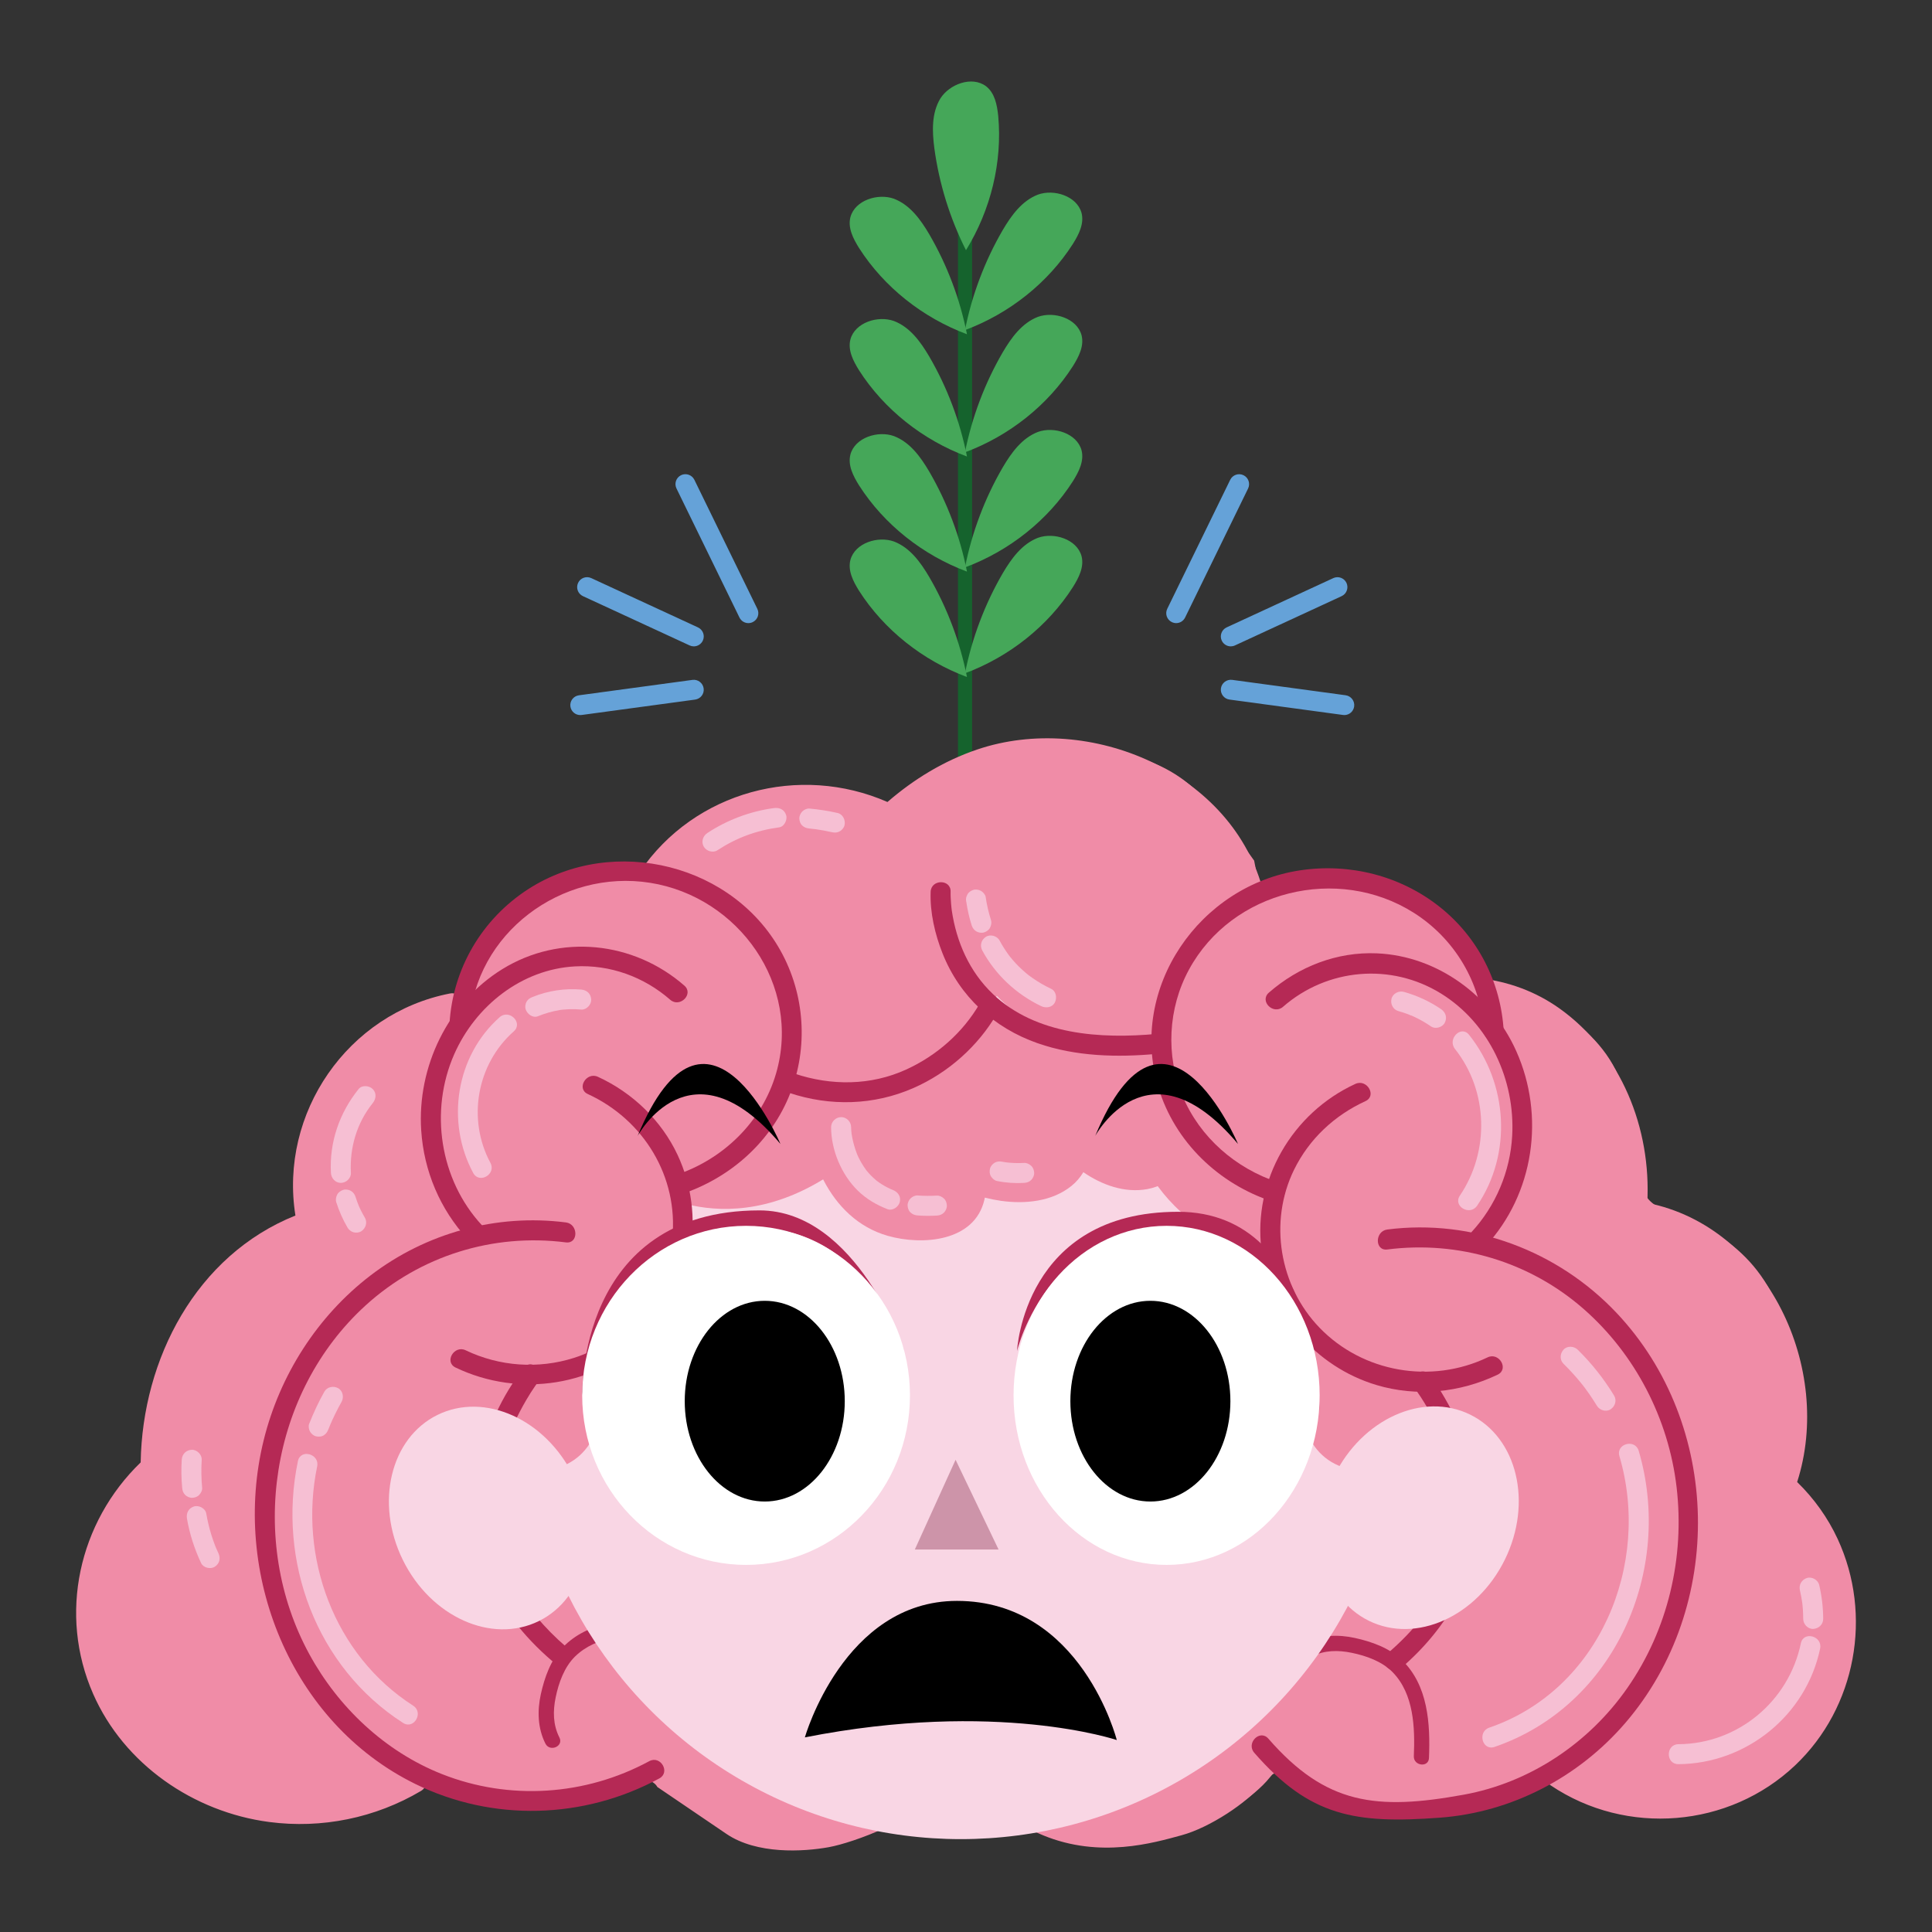 <?xml version="1.0" encoding="utf-8"?>
<!-- Generator: Adobe Illustrator 24.0.1, SVG Export Plug-In . SVG Version: 6.00 Build 0)  -->
<svg version="1.1" id="Capa_1" xmlns="http://www.w3.org/2000/svg" xmlns:xlink="http://www.w3.org/1999/xlink" x="0px" y="0px"
	 viewBox="0 0 566.93 566.93" style="enable-background:new 0 0 566.93 566.93;" xml:space="preserve">
<rect x="0" y="0" width="566.93" height="566.93" fill="#333333" stroke="none"/>
<style type="text/css">
	.st0{fill:#F9D6E4;}
	.st1{fill:#45A759;}
	.st2{fill:#15632D;}
	.st3{fill:#F08CA7;}
	.st4{fill:#B52955;}
	.st5{fill:#F6BFD3;}
	.st6{fill:#FFFFFF;}
	.st7{fill:#CD94A9;}
	.st8{fill:#E16874;}
	.st9{fill:#EEEEEE;}
	.st10{fill:#C9C7C7;}
	.st11{clip-path:url(#SVGID_2_);}
	.st12{clip-path:url(#SVGID_2_);fill:#F08CA7;}
	.st13{fill:#CBC9CA;}
	.st14{fill:#E1E0E0;}
	.st15{fill:#B693C3;}
	.st16{fill:#F8DF28;}
	.st17{fill:#65A2D8;}
	.st18{fill:#DEE275;}
	.st19{fill:#FFDB43;}
	.st20{fill:#E75C2A;}
	.st21{fill:#F49D4E;}
	.st22{opacity:0.5;}
	.st23{fill:#F3B0CF;}
	.st24{fill:#704F9A;}
	.st25{fill:#616160;}
	.st26{fill:#5AE4A7;}
	.st27{fill:#FF0000;}
	.st28{fill:#82CEE0;}
	.st29{fill:#9E6D0B;}
	.st30{fill:#828E0C;}
	.st31{fill:#FFFF00;}
	.st32{clip-path:url(#SVGID_4_);}
	.st33{clip-path:url(#SVGID_4_);fill:#F08CA7;}
	.st34{clip-path:url(#SVGID_6_);}
	.st35{clip-path:url(#SVGID_6_);fill:#F08CA7;}
	.st36{fill:none;stroke:#B52955;stroke-width:3;stroke-linecap:round;stroke-linejoin:round;stroke-miterlimit:10;}
</style>
<g>
	<g>
		<g>
			<path class="st2" d="M283.18,263.86c-1.14,0-2.07-0.93-2.07-2.07V67.6c0-1.14,0.93-2.07,2.07-2.07s2.07,0.93,2.07,2.07v194.18
				C285.25,262.93,284.32,263.86,283.18,263.86z"/>
		</g>
		<path class="st1" d="M294.25,137.14c2.52-4.27,5.61-8.58,10.34-10.4c4.71-1.69,11.4,0.42,12.77,5.35c0.84,3.18-0.8,6.36-2.52,9.11
			c-7.34,11.47-18.68,20.46-31.67,25.3C285.21,156.19,288.98,146.19,294.25,137.14z"/>
		<path class="st1" d="M294.25,168.21c2.52-4.27,5.61-8.58,10.34-10.4c4.71-1.69,11.4,0.42,12.77,5.35c0.84,3.18-0.8,6.36-2.52,9.11
			c-7.34,11.47-18.68,20.46-31.67,25.3C285.21,187.27,288.98,177.27,294.25,168.21z"/>
		<path class="st1" d="M283.75,167.73c-12.98-4.84-24.33-13.83-31.67-25.3c-1.71-2.75-3.36-5.92-2.52-9.11
			c1.37-4.93,8.06-7.04,12.77-5.35c4.73,1.82,7.82,6.13,10.34,10.4C277.95,147.43,281.72,157.43,283.75,167.73z"/>
		<path class="st1" d="M294.25,103.37c2.52-4.27,5.61-8.58,10.34-10.4c4.71-1.69,11.4,0.42,12.77,5.35c0.84,3.18-0.8,6.36-2.52,9.11
			c-7.34,11.47-18.68,20.46-31.67,25.3C285.21,122.43,288.98,112.43,294.25,103.37z"/>
		<path class="st1" d="M283.75,133.96c-12.98-4.84-24.33-13.83-31.67-25.3c-1.71-2.75-3.36-5.92-2.52-9.11
			c1.37-4.93,8.06-7.04,12.77-5.35c4.73,1.82,7.82,6.13,10.34,10.4C277.95,113.66,281.72,123.66,283.75,133.96z"/>
		<path class="st1" d="M294.25,67.5c2.52-4.27,5.61-8.58,10.34-10.4c4.71-1.69,11.4,0.42,12.77,5.35c0.84,3.18-0.8,6.36-2.52,9.11
			c-7.34,11.47-18.68,20.46-31.67,25.3C285.21,86.55,288.98,76.55,294.25,67.5z"/>
		<path class="st1" d="M274.17,43.46c-0.63-4.92-0.85-10.22,1.77-14.56c2.68-4.22,9.25-6.67,13.37-3.62c2.62,2,3.27,5.51,3.61,8.73
			c1.25,13.56-2.18,27.62-9.46,39.41C278.73,64.05,275.57,53.84,274.17,43.46z"/>
		<path class="st1" d="M283.75,98.08c-12.98-4.84-24.33-13.83-31.67-25.3c-1.71-2.75-3.36-5.92-2.52-9.11
			c1.37-4.93,8.06-7.04,12.77-5.35c4.73,1.82,7.82,6.13,10.34,10.4C277.95,77.79,281.72,87.79,283.75,98.08z"/>
		<path class="st1" d="M283.75,198.66c-12.98-4.84-24.33-13.83-31.67-25.3c-1.71-2.75-3.36-5.92-2.52-9.11
			c1.37-4.93,8.06-7.04,12.77-5.35c4.73,1.82,7.82,6.13,10.34,10.4C277.95,178.36,281.72,188.36,283.75,198.66z"/>
	</g>
	<g>
		<path class="st3" d="M376.74,521.7c0,0-0.02-0.05-0.05-0.12C375.87,521.19,376.74,521.7,376.74,521.7z"/>
		<path class="st3" d="M539.25,451.6c-2.9-6.26-6.97-11.92-11.89-16.71c10.64-33.05-8.46-74.85-43.98-81.91
			c1.19-21.78-7.59-44.14-25.81-57.09c-6.93-4.93-14.95-7.88-23.39-8.82c-0.65-0.07-1.18,0.05-1.6,0.29
			c-1.43-1.57-1.86-3.03-1.86-3.03s-5-10.23-20.3-19.58c-15.3-9.35-32.56-4.45-38.01-3.04c-0.6,0.16-1.14,0.24-1.61,0.28
			c-8.69-35.24-51.15-53.23-84.11-42.03c-9.71,3.3-18.54,8.68-26.27,15.38c-25.81-11.31-56.6-3.13-72.61,20.43
			c-0.29,0.43-0.44,0.85-0.49,1.26c-1.59,0.38-2.75,0.33-2.75,0.33s0.81-2.33-20.83,3.1c-21.64,5.44-26.85,24.89-28.9,30.3
			c-0.17,0.44-0.35,0.83-0.56,1.19c-0.6-0.4-1.36-0.6-2.24-0.42c-30.05,5.85-50.15,35.13-45.35,65.16
			c-29.14,11.68-44.9,42.07-45.41,72.44c0,0-0.01,0.01-0.01,0.01c-18.2,17.59-24.19,44.58-13.95,67.9
			c9.08,20.69,29.5,34.69,51.65,37.61c15.44,2.04,31.21-1.18,44.6-9.13c0.55-0.33,0.92-0.75,1.15-1.21
			c0.83,0.21,1.34,0.44,1.34,0.44s12.09,3.78,21.99,5.27c9.91,1.49,23.19,1.32,32.84-4.76c9.65-6.08,11.99-0.89,11.99-0.89
			s11.44,7.79,20.32,13.8c8.88,6.01,22.42,5.24,29.97,3.88c7.55-1.37,26.08-8.38,31.43-16.02c5.35-7.64,7.56-1.82,7.56-1.82
			s7.13,7.4,23.88,14.33c16.75,6.92,32.49,2.23,40.7,0c8.2-2.23,19.29-9.53,23.85-15.26c4.1-5.14,5.8-2.32,6.11-1.69
			c0.74,0.36,2.89,1.48,8.41,4.45c11.55,6.21,26.35,7.09,38.83,5.78c12.48-1.31,23.48-5.42,27.02-8.74c0.96-0.9,1.87-1.47,2.78-1.76
			c-0.05,0.95,0.32,1.93,1.32,2.6c22.18,14.93,52.35,12.49,71.74-5.92C544.67,501.03,549.59,473.9,539.25,451.6z"/>
	</g>
	<path class="st3" d="M529.72,408.43c0.48,4.08,0.3,7.43-0.2,10.31c-1.34,7.68-4.73,14.94-1.72,17.01
		c3.01,2.07,16.6,19.23,15.98,36.66c-0.62,17.43-6.82,29.83-12.91,37.43c-6.1,7.59-14.19,15.16-29.02,17.9
		c-14.83,2.74-32.83-0.67-37.69-4.66c-4.86-3.99-7.66-5-11.2-1.68c-3.54,3.32-14.54,7.43-27.02,8.74
		c-12.48,1.31-27.28,0.43-38.83-5.78c-11.55-6.21-8.36-4.33-8.36-4.33s-1.6-4.15-6.16,1.58c-4.56,5.73-15.65,13.03-23.85,15.26
		c-8.2,2.23-23.95,6.92-40.7,0c-16.75-6.92-23.88-14.33-23.88-14.33s-2.2-5.82-7.56,1.82c-5.35,7.64-23.88,14.65-31.43,16.02
		c-7.55,1.37-21.09,2.13-29.97-3.88c-8.88-6.01-22.66-18.98-32.31-12.91c-9.65,6.07-22.93,6.25-32.84,4.76
		c-9.91-1.49-21.99-5.27-21.99-5.27s-5.25-2.38-9.61,1.28c-4.36,3.66-37.22,12.4-56.62,0c-19.4-12.4-31.09-24.98-33.82-43.12
		c-2.73-18.15,0.77-28.65,5.74-36.45c4.96-7.79,7.99-11.5,7.99-11.5s3.89-2.93,4.51-9.61c0.62-6.68,3.58-32.55,16.41-45.25
		c12.83-12.7,21.4-18.11,21.4-18.11s7.84-0.74,7.32-7.05c-0.52-6.31,1.67-20.08,2.1-24.24c0,0,3.56-16.16,16.18-24.26
		c12.62-8.1,20.06-10.87,20.06-10.87s5.06,0.6,7.12-4.81c2.06-5.41,7.27-24.86,28.9-30.3c21.64-5.44,20.83-3.1,20.83-3.1
		s6.09,0.26,9.42-4.95c3.33-5.21,16.03-17.17,32.19-18.46c16.16-1.29,30.99,3.15,30.99,3.15s2.6,3.98,10.98-3.39
		c8.37-7.37,21.14-14.78,41.04-13.55c19.9,1.24,32.2,5.61,40.85,14.54c8.64,8.92,15.98,19.51,15.98,19.51l1,5.13
		c0,0-0.05,3.77,5.4,2.37c5.45-1.4,22.71-6.31,38.01,3.04c15.3,9.35,20.3,19.58,20.3,19.58s1.36,4.64,7.32,6.24
		s28.62,9.66,35.54,28.51c6.92,18.85,6.97,26.78,6.97,26.78l0.08,5.57c0,0,0.05,2.58,5.18,5.11c5.13,2.53,23.35,6.58,32.7,25.9
		C526.34,392.82,528.93,401.64,529.72,408.43"/>
	<g>
		<path class="st4" d="M384.88,486.11c3.74-1.9,7.77-1.94,11.81-1.1c4.25,0.88,8.9,2.53,11.99,5.7c6.23,6.41,6.55,16.25,6.2,24.63
			c-0.12,2.86,4.32,3.43,4.44,0.55c0.42-10.04-0.25-21.37-7.96-28.78c-3.7-3.56-8.84-5.37-13.77-6.46
			c-4.86-1.07-9.99-0.92-14.49,1.35C380.55,483.29,382.3,487.42,384.88,486.11L384.88,486.11z"/>
	</g>
	<g>
		<path class="st4" d="M164.16,509.87c-1.9-3.74-1.94-7.77-1.1-11.81c0.88-4.25,2.53-8.9,5.7-11.99c6.41-6.23,16.25-6.55,24.63-6.2
			c2.86,0.12,3.43-4.32,0.55-4.44c-10.04-0.42-21.37,0.25-28.78,7.96c-3.56,3.7-5.37,8.84-6.46,13.77
			c-1.07,4.86-0.92,9.99,1.35,14.49C161.34,514.2,165.46,512.45,164.16,509.87L164.16,509.87z"/>
	</g>
	<circle class="st0" cx="281.94" cy="411.16" r="128.52"/>
	<path class="st3" d="M347.04,321.67c-0.82-1.57-2.36-1.75-3.59-1.16c-1.48-3.54-2.84-7.01-2.67-7.87c0.37-1.86-0.49-5.77-0.49-5.77
		s-13.71,0.81-18.63,0c-4.93-0.81-22.92-6.05-25.81-8.03c-2.89-1.98-5.18-3.71-7.13,0c-1.96,3.71-4.43,7.11-15.13,13.6
		c-10.71,6.49-14.93,8.85-18.74,8.96c-3.81,0.1-12.89-1.25-12.89-1.25s-0.03-0.01-0.09-0.01c-0.86-2.74-5.64-2.41-5.73,0.99
		c-0.44,16.67,6.98,36.55,24.39,41.52c10.11,2.88,25.5,1.73,28.34-10.63c0.04-0.2,0.08-0.39,0.12-0.59c1.57,0.4,3.16,0.72,4.76,0.95
		c7.01,0.98,14.96,0.23,20.65-4.37c1.43-1.15,2.59-2.53,3.5-4.04c5.43,3.74,12.1,6.17,18.74,4.97c7.7-1.39,12.85-7.84,13.26-15.52
		C350.1,329.28,348.92,325.28,347.04,321.67z"/>
	<path class="st3" d="M191.28,349.31c0,0,31.49,20.4,68.03-17.87c0,0,36.43-37.77-8.78-38.27S188.94,329.92,191.28,349.31z"/>
	<path class="st3" d="M331.62,330.3c0,0,6.53,39.6,57.95,39.77c0,0,31.75-37.12,3.17-61.81S331.62,300.43,331.62,330.3z"/>
	<path class="st3" d="M309.9,273.72l-36.32,38.72c0,0-8.98,13.92-37.45,8.69c0,0-10.58,13.3-37.95,23.72c0,0,17.24,52.6-44.45,56.52
		C153.72,401.36,129.7,260.5,309.9,273.72z"/>
	<path class="st3" d="M389.57,370.07c0,0-21.29,51.52,4.53,60.51c25.83,8.99,73.76-1.16,47.16-44.77S389.57,370.07,389.57,370.07z"
		/>
	<path class="st3" d="M168.66,370.07c0,0,21.29,51.52-4.53,60.51c-25.83,8.99-73.76-1.16-47.16-44.77S168.66,370.07,168.66,370.07z"
		/>
	<path class="st3" d="M279.27,267.04c0,0,8.54,55.61,81,35.61C360.27,302.65,348.57,237.5,279.27,267.04z"/>
	<path class="st3" d="M341.49,287.08c0,0-20.58,48.29,33.5,59.84c0,0-16.1,68.23,72.76,53.24
		C447.74,400.16,455.24,259.21,341.49,287.08z"/>
	<g>
		<path class="st4" d="M287.48,294.51c-4.94,8.52-12.63,15.26-21.58,19.34c-10.4,4.75-21.99,4.79-32.75,1.19
			c-3.59-1.2-5.12,4.46-1.56,5.65c12.02,4.02,24.84,3.68,36.46-1.42c10.14-4.45,18.93-12.23,24.49-21.81
			C294.44,294.2,289.38,291.24,287.48,294.51L287.48,294.51z"/>
	</g>
	<g>
		<path class="st4" d="M273.09,261.7c-0.23,6.06,1.28,12.5,3.5,18.08c5.03,12.66,15.08,21.87,27.91,26.35
			c11.16,3.9,23.37,4.2,35.03,3.11c3.72-0.35,3.76-6.21,0-5.86c-16.51,1.54-35.53,0.36-48.2-11.72
			c-6.84-6.52-10.67-15.22-12.03-24.45c-0.12-0.81,0.07,0.62-0.02-0.16c-0.03-0.22-0.06-0.44-0.08-0.67
			c-0.04-0.41-0.08-0.81-0.12-1.22c-0.05-0.6-0.09-1.21-0.11-1.81c-0.02-0.55-0.04-1.1-0.02-1.65
			C279.09,257.93,273.23,257.94,273.09,261.7L273.09,261.7z"/>
	</g>
	<g>
		<path class="st4" d="M436.52,398.31c-16.48,7.9-36.6,4.46-49.31-8.7c-11.78-12.2-14.98-31.1-7.46-46.4
			c4.43-9.01,11.84-15.92,20.93-20.09c3.42-1.57,0.45-6.63-2.96-5.06c-18.52,8.5-30.07,28.29-27.56,48.65
			c2.3,18.63,15.82,34.35,33.77,39.72c11.81,3.53,24.48,2.25,35.55-3.05C442.87,401.74,439.9,396.69,436.52,398.31L436.52,398.31z"
			/>
	</g>
	<g>
		<path class="st4" d="M415.29,407.59c-0.85-1.08,0.21,0.31,0.48,0.68c0.77,1.08,1.49,2.2,2.18,3.33c2.31,3.77,4.32,7.74,5.9,11.87
			c4.62,12.13,5.71,25.36,1.15,37.68c-3.55,9.59-10.28,17.55-17.95,24.14c-2.86,2.46,1.3,6.59,4.14,4.14
			c13.43-11.55,22.79-27.25,22.65-45.33c-0.09-11.92-3.97-23.7-9.92-33.94c-1.35-2.33-2.82-4.6-4.49-6.72
			C417.1,400.48,412.98,404.65,415.29,407.59L415.29,407.59z"/>
	</g>
	<g>
		<path class="st4" d="M374.98,346.92c-12.39-4.06-22.88-13.18-27.96-25.28c-4.99-11.9-4.29-25.76,1.86-37.09
			c12.64-23.31,43.68-30.79,65.94-16.73c12.01,7.58,19.78,20.56,20.57,34.75c0.21,3.75,6.07,3.77,5.86,0
			c-0.8-14.28-7.56-27.56-18.79-36.46c-11.52-9.14-26.38-12.89-40.88-10.73c-29.58,4.39-50.45,34.47-41.7,63.63
			c4.83,16.08,17.72,28.4,33.54,33.58C377.02,353.75,378.56,348.09,374.98,346.92L374.98,346.92z"/>
	</g>
	<g>
		<path class="st4" d="M376.49,295.44c12.97-11.33,31.69-12.96,46.34-3.91c14.16,8.75,21.81,25.34,20.91,41.75
			c-0.58,10.49-4.81,20.56-11.95,28.28c-2.56,2.77,1.58,6.92,4.14,4.14c14.24-15.4,17.52-38.22,9-57.27
			c-7.21-16.13-23.03-27.9-40.87-28.68c-11.73-0.51-22.94,3.87-31.72,11.53C369.49,293.78,373.65,297.91,376.49,295.44
			L376.49,295.44z"/>
	</g>
	<path class="st3" d="M433.76,390.19c0,0,26.21,7.69,24.77,47.22c-1.44,39.53-15.76,50.61-20.54,61.82
		c-4.78,11.21,18.18,23.77,33.47,8.02c15.29-15.75,29.28-49.64,21.73-80.74c-7.54-31.1-17.3-39.47-34.66-50.8
		C441.18,364.39,419.21,375.37,433.76,390.19z"/>
	<g>
		<path class="st4" d="M407.1,366.65c20.85-2.66,41.77,3.58,57.61,17.46c15.17,13.29,24.92,32.26,27.27,52.27
			c2.43,20.69-2.54,41.88-14.49,59c-11.26,16.15-28.55,27.73-47.97,31.26c-25.62,4.66-40.44,2.94-57.33-16.45
			c-2.48-2.85-6.61,1.31-4.14,4.14c16.28,18.69,29.62,20.92,54.53,19.05c21.01-1.57,40.62-11.83,54.33-27.76
			c29.33-34.08,28.39-87.63-2.56-120.38C457.1,367,432.09,357.6,407.1,360.79C403.41,361.26,403.37,367.13,407.1,366.65
			L407.1,366.65z"/>
	</g>
	<path class="st3" d="M79.14,428.36c0,0,10.51-38.57,31.78-50.99c21.28-12.43,30.74-15.29,39.53-15.81s16.47,1.46,14.82,6.12
		s-29.92,11.4-35.41,29.17c-5.49,17.77-16.47,47.84-4.67,70.69c11.8,22.85,20.59,46.18,12.35,47.83
		c-8.24,1.65-49.28-12.52-55.8-43.73C75.23,440.43,76.95,437.41,79.14,428.36z"/>
	<g>
		<g>
			<path class="st4" d="M133.68,401.29c18.7,8.97,41.5,5.59,56.15-9.34c13.71-13.97,17.3-35.31,9.01-53.03
				c-4.75-10.14-13.25-18.29-23.39-22.94c-3.4-1.56-6.39,3.49-2.96,5.06c16.39,7.53,26.63,24.27,24.79,42.39
				c-1.65,16.16-13.47,30.13-28.85,35.03c-10.46,3.33-21.89,2.52-31.78-2.23C133.26,394.61,130.28,399.66,133.68,401.29
				L133.68,401.29z"/>
		</g>
		<g>
			<path class="st4" d="M153.72,401.36c-12.86,16.33-18.57,40.28-10.95,59.98c3.97,10.27,10.89,18.89,19.19,26.02
				c2.85,2.45,7.01-1.68,4.14-4.14c-12.59-10.82-21.35-25.18-20.91-42.16c0.27-10.69,3.9-21.16,9.29-30.33
				c0.82-1.4,1.69-2.78,2.62-4.11c0.31-0.45,1.6-2.16,0.77-1.1C160.18,402.58,156.06,398.4,153.72,401.36L153.72,401.36z"/>
		</g>
		<g>
			<path class="st4" d="M199.73,350.49c13.97-4.57,25.77-14.68,31.59-28.28c5.77-13.49,5.15-29.03-1.63-42.03
				c-13.89-26.63-49.55-35.44-74.64-19.3c-13.64,8.77-22.24,23.42-23.15,39.6c-0.21,3.77,5.65,3.76,5.86,0
				c1.5-26.65,27.11-45.57,53.06-41.42c25.97,4.15,44.42,30.06,36.92,55.9c-4.14,14.25-15.57,25.3-29.56,29.88
				C194.61,346.01,196.13,351.67,199.73,350.49L199.73,350.49z"/>
		</g>
		<g>
			<path class="st4" d="M200.82,289.22c-14.91-13.02-36.47-15.31-53.44-4.82c-15.98,9.87-25,28.68-23.78,47.3
				c0.78,11.92,5.52,23.16,13.64,31.94c2.57,2.78,6.7-1.38,4.14-4.14c-12.35-13.36-15.41-33.56-8.08-50.17
				c6.23-14.12,19.73-24.9,35.42-25.75c10.28-0.56,20.23,3.04,27.96,9.8C199.5,295.83,203.66,291.7,200.82,289.22L200.82,289.22z"/>
		</g>
		<g>
			<path class="st4" d="M166.05,358.71c-20.4-2.6-41.04,3.09-57.35,15.58c-15.6,11.95-26.64,29.3-31.33,48.35
				c-9.58,38.92,7.79,82.81,44.48,100.84c22.69,11.15,49.42,10.41,71.63-1.62c3.32-1.8,0.36-6.86-2.96-5.06
				c-18.73,10.14-41.05,11.62-60.86,3.78c-16.67-6.6-30.38-19.56-38.91-35.21c-18.08-33.17-11.52-76.78,16.56-102.33
				c15.97-14.53,37.35-21.2,58.75-18.47C169.78,365.04,169.75,359.18,166.05,358.71L166.05,358.71z"/>
		</g>
	</g>
	<g>
		<g>
			<path class="st5" d="M146.62,298.49c-12.85,11.37-15.83,30.7-7.77,45.7c1.79,3.32,6.85,0.37,5.06-2.96
				c-6.88-12.8-4.01-28.98,6.86-38.59C153.59,300.13,149.43,296,146.62,298.49L146.62,298.49z"/>
		</g>
		<g>
			<path class="st5" d="M170.56,290.38c-4.83-0.41-9.78,0.34-14.27,2.17c-0.74,0.3-1.33,0.63-1.75,1.35
				c-0.37,0.63-0.52,1.55-0.3,2.26c0.44,1.36,2.08,2.67,3.6,2.05c2.07-0.84,4.21-1.46,6.42-1.82c0.12-0.02,0.24-0.04,0.36-0.06
				c-0.37,0.05-0.39,0.05-0.05,0.01c0.24-0.03,0.49-0.06,0.73-0.08c0.58-0.05,1.15-0.09,1.73-0.11c1.17-0.04,2.35,0,3.52,0.1
				c1.53,0.13,3-1.44,2.93-2.93C173.41,291.61,172.2,290.52,170.56,290.38L170.56,290.38z"/>
		</g>
		<g>
			<path class="st5" d="M269.26,356.66c1.88,0.15,3.77,0.15,5.66,0.04c0.78-0.04,1.51-0.3,2.07-0.86c0.51-0.51,0.89-1.34,0.86-2.07
				c-0.03-0.76-0.28-1.54-0.86-2.07c-0.55-0.51-1.3-0.9-2.07-0.86c-1.88,0.11-3.77,0.11-5.66-0.04c-0.71-0.06-1.58,0.37-2.07,0.86
				c-0.51,0.51-0.89,1.34-0.86,2.07c0.03,0.76,0.28,1.54,0.86,2.07C267.79,356.35,268.45,356.6,269.26,356.66L269.26,356.66z"/>
		</g>
		<g>
			<path class="st5" d="M243.88,330.76c0.01,6.73,3.04,13.92,7.81,18.6c2.5,2.45,5.48,4.2,8.73,5.46c1.48,0.57,3.22-0.63,3.6-2.05
				c0.46-1.66-0.57-3.03-2.05-3.6c-0.19-0.07-0.38-0.14-0.56-0.22c0.06,0.03,0.32,0.14,0.02,0c-0.31-0.14-0.62-0.28-0.92-0.44
				c-0.58-0.29-1.15-0.61-1.71-0.96c-0.53-0.33-1.04-0.68-1.54-1.06c0.43,0.33-0.19-0.16-0.31-0.27c-0.26-0.22-0.51-0.44-0.75-0.67
				c-0.42-0.39-0.82-0.8-1.2-1.22c-0.16-0.18-0.32-0.36-0.47-0.54c-0.1-0.12-0.2-0.24-0.3-0.36c-0.28-0.33,0.28,0.38,0.03,0.04
				c-0.65-0.87-1.24-1.78-1.76-2.73c-0.22-0.4-0.43-0.81-0.63-1.23c-0.1-0.22-0.2-0.44-0.3-0.66c-0.07-0.15-0.19-0.52,0.06,0.14
				c-0.05-0.12-0.1-0.25-0.15-0.37c-0.31-0.82-0.6-1.64-0.84-2.49c-0.22-0.76-0.4-1.53-0.55-2.3c-0.06-0.32-0.12-0.65-0.17-0.97
				c-0.02-0.13-0.03-0.26-0.06-0.38c-0.01-0.06,0.09,0.8,0.03,0.19c-0.07-0.64-0.14-1.29-0.14-1.93c0-1.58-1.34-2.93-2.93-2.93
				C245.22,327.83,243.88,329.17,243.88,330.76L243.88,330.76z"/>
		</g>
		<g>
			<path class="st5" d="M292.55,346.55c2.6,0.54,5.35,0.72,7.99,0.56c0.78-0.05,1.51-0.3,2.07-0.86c0.51-0.51,0.89-1.34,0.86-2.07
				c-0.03-0.76-0.28-1.54-0.86-2.07c-0.55-0.51-1.3-0.9-2.07-0.86c-1.95,0.12-3.91,0.03-5.85-0.23c0.26,0.03,0.52,0.07,0.78,0.1
				c-0.46-0.06-0.91-0.13-1.36-0.22c-0.78-0.16-1.56-0.11-2.26,0.3c-0.61,0.36-1.19,1.05-1.35,1.75c-0.17,0.75-0.13,1.59,0.3,2.26
				C291.2,345.83,291.8,346.4,292.55,346.55L292.55,346.55z"/>
		</g>
		<g>
			<path class="st5" d="M227.07,237.13c-6.94,0.94-13.65,3.46-19.5,7.31c-1.32,0.87-1.88,2.59-1.05,4.01
				c0.77,1.31,2.68,1.92,4.01,1.05c5.55-3.65,11.44-5.82,18.1-6.72c1.53-0.21,2.49-2.24,2.05-3.6
				C230.13,237.5,228.7,236.91,227.07,237.13L227.07,237.13z"/>
		</g>
		<g>
			<path class="st5" d="M245.77,238.56c-2.72-0.62-5.49-1.04-8.28-1.3c-0.71-0.06-1.59,0.37-2.07,0.86
				c-0.51,0.51-0.89,1.34-0.86,2.07c0.03,0.76,0.28,1.54,0.86,2.07c0.6,0.55,1.26,0.78,2.07,0.86c0.83,0.08,1.65,0.17,2.47,0.28
				c-0.26-0.03-0.52-0.07-0.78-0.1c1.69,0.23,3.36,0.54,5.03,0.92c0.76,0.17,1.57,0.11,2.26-0.3c0.61-0.36,1.19-1.05,1.35-1.75
				C248.16,240.67,247.37,238.93,245.77,238.56L245.77,238.56z"/>
		</g>
		<g>
			<path class="st5" d="M288.24,278.91c3.87,7.14,9.97,12.83,17.28,16.33c1.38,0.66,3.23,0.43,4.01-1.05
				c0.69-1.31,0.42-3.3-1.05-4.01c-1.92-0.92-3.76-1.97-5.5-3.19c-0.18-0.12-0.36-0.25-0.53-0.38c-0.07-0.05-0.69-0.51-0.43-0.31
				c0.29,0.22-0.25-0.2-0.31-0.24c-0.2-0.16-0.39-0.32-0.59-0.48c-0.72-0.61-1.42-1.24-2.09-1.9c-0.62-0.61-1.21-1.24-1.78-1.9
				c-0.28-0.32-0.55-0.64-0.81-0.97c-0.17-0.22-0.4-0.52-0.1-0.12c-0.13-0.18-0.27-0.36-0.4-0.54c-0.98-1.33-1.85-2.74-2.64-4.19
				c-0.73-1.35-2.71-1.89-4.01-1.05C287.93,275.78,287.46,277.47,288.24,278.91L288.24,278.91z"/>
		</g>
		<g>
			<path class="st5" d="M283.57,264.74c0.34,2.31,0.86,4.59,1.57,6.82c0.23,0.72,0.69,1.36,1.35,1.75c0.63,0.37,1.55,0.52,2.26,0.3
				c0.71-0.23,1.39-0.67,1.75-1.35c0.36-0.68,0.54-1.5,0.3-2.26c-0.71-2.23-1.23-4.51-1.57-6.82c-0.1-0.68-0.79-1.42-1.35-1.75
				c-0.63-0.37-1.55-0.52-2.26-0.3c-0.71,0.23-1.39,0.67-1.75,1.35c-0.1,0.23-0.2,0.47-0.3,0.7
				C283.43,263.7,283.43,264.22,283.57,264.74L283.57,264.74z"/>
		</g>
		<g>
			<g>
				<path class="st5" d="M102.97,344.17c-0.41-7.39,1.77-14.73,6.4-20.46c0.99-1.23,1.2-2.94,0-4.14c-1.03-1.03-3.15-1.24-4.14,0
					c-5.62,6.97-8.62,15.62-8.12,24.61c0.09,1.58,1.28,2.93,2.93,2.93C101.56,347.1,103.06,345.75,102.97,344.17L102.97,344.17z"/>
			</g>
			<g>
				<path class="st5" d="M107.06,357.3c-0.76-1.28-1.43-2.6-2-3.97c0.1,0.23,0.2,0.47,0.3,0.7c-0.39-0.92-0.73-1.86-1.03-2.82
					c-0.23-0.72-0.69-1.36-1.35-1.75c-0.63-0.37-1.55-0.52-2.26-0.3c-0.71,0.23-1.39,0.67-1.75,1.35c-0.36,0.68-0.54,1.5-0.3,2.26
					c0.83,2.6,1.94,5.14,3.33,7.49c0.38,0.64,1.04,1.15,1.75,1.35c0.7,0.19,1.64,0.11,2.26-0.3
					C107.33,360.46,107.89,358.72,107.06,357.3L107.06,357.3z"/>
			</g>
		</g>
		<g>
			<g>
				<path class="st5" d="M59.32,436.59c-0.26-2.74-0.3-5.49-0.13-8.23c0.09-1.53-1.42-3-2.93-2.93c-1.67,0.07-2.83,1.29-2.93,2.93
					c-0.17,2.74-0.13,5.49,0.13,8.23c0.07,0.79,0.28,1.49,0.86,2.07c0.51,0.51,1.34,0.89,2.07,0.86c0.76-0.03,1.54-0.28,2.07-0.86
					C58.96,438.12,59.39,437.35,59.32,436.59L59.32,436.59z"/>
			</g>
			<g>
				<path class="st5" d="M64.08,455.75c-0.22-0.46-0.42-0.93-0.63-1.39c-0.13-0.3-0.12-0.27,0.04,0.09
					c-0.06-0.14-0.11-0.27-0.17-0.41c-0.08-0.2-0.16-0.41-0.24-0.61c-0.39-1-0.74-2.01-1.06-3.04c-0.64-2.06-1.13-4.15-1.5-6.28
					c-0.26-1.51-2.2-2.5-3.6-2.05c-1.63,0.53-2.33,1.98-2.05,3.6c0.78,4.52,2.2,8.88,4.15,13.03c0.66,1.39,2.76,1.86,4.01,1.05
					C64.46,458.84,64.78,457.24,64.08,455.75L64.08,455.75z"/>
			</g>
		</g>
		<g>
			<g>
				<path class="st5" d="M87.42,428.75c-6.09,29.3,5.36,60.46,30.86,76.83c3.18,2.04,6.13-3.03,2.96-5.06
					c-23.2-14.89-33.7-43.56-28.17-70.21C93.84,426.63,88.19,425.06,87.42,428.75L87.42,428.75z"/>
			</g>
			<g>
				<path class="st5" d="M95.18,408.38c-1.72,3.05-3.19,6.23-4.48,9.49c-0.26,0.66-0.05,1.67,0.3,2.26
					c0.36,0.61,1.05,1.19,1.75,1.35c0.75,0.17,1.59,0.13,2.26-0.3c0.68-0.44,1.05-1,1.35-1.75c0.22-0.57,0.45-1.13,0.69-1.69
					c-0.1,0.23-0.2,0.47-0.3,0.7c1.03-2.43,2.2-4.8,3.49-7.1c0.75-1.34,0.36-3.26-1.05-4.01C97.8,406.6,95.98,406.96,95.18,408.38
					L95.18,408.38z"/>
			</g>
		</g>
		<g>
			<g>
				<path class="st5" d="M528.45,482.21c-3.56,17.04-18.45,29.49-35.92,29.61c-3.77,0.03-3.78,5.89,0,5.86
					c19.94-0.14,37.48-14.35,41.57-33.91C534.87,480.09,529.22,478.52,528.45,482.21L528.45,482.21z"/>
			</g>
			<g>
				<path class="st5" d="M528.17,466.66c0.3,1.29,0.54,2.59,0.72,3.9c-0.03-0.26-0.07-0.52-0.1-0.78c0.23,1.75,0.34,3.51,0.35,5.28
					c0,1.53,1.35,3,2.93,2.93c1.58-0.07,2.93-1.29,2.93-2.93c-0.01-3.34-0.41-6.7-1.17-9.96c-0.35-1.49-2.14-2.52-3.6-2.05
					C528.66,463.56,527.8,465.06,528.17,466.66L528.17,466.66z"/>
			</g>
		</g>
		<g>
			<path class="st5" d="M475.2,427.28c9.38,31.77-5.85,68.6-38.2,79.69c-3.55,1.22-2.02,6.88,1.56,5.65
				c35.33-12.11,52.62-51.92,42.3-86.9C479.79,422.12,474.13,423.65,475.2,427.28L475.2,427.28z"/>
		</g>
		<g>
			<path class="st5" d="M458.8,400.19c1.93,1.89,3.75,3.9,5.44,6.01c0.1,0.12,0.19,0.24,0.29,0.36c0.04,0.05,0.37,0.43,0.12,0.16
				c-0.27-0.31,0.14,0.19,0.19,0.25c0.09,0.12,0.18,0.25,0.28,0.37c0.41,0.55,0.82,1.12,1.21,1.68c0.79,1.14,1.55,2.31,2.27,3.49
				c0.8,1.31,2.66,1.92,4.01,1.05c1.31-0.85,1.9-2.61,1.05-4.01c-2.99-4.92-6.6-9.49-10.71-13.51c-1.1-1.07-3.07-1.18-4.14,0
				C457.74,397.21,457.63,399.05,458.8,400.19L458.8,400.19z"/>
		</g>
		<g>
			<path class="st5" d="M426.95,307.81c9.8,12.33,10.2,30.08,1.44,43.03c-2.12,3.13,2.96,6.07,5.06,2.96
				c10.34-15.3,9.03-35.82-2.36-50.14C428.75,300.71,424.63,304.88,426.95,307.81L426.95,307.81z"/>
		</g>
		<g>
			<path class="st5" d="M410.36,296.7c0.93,0.26,1.85,0.55,2.75,0.89c0.38,0.14,0.78,0.37,1.18,0.46c-0.42-0.18-0.49-0.21-0.2-0.08
				c0.11,0.05,0.22,0.1,0.33,0.14c0.22,0.1,0.44,0.2,0.66,0.3c1.69,0.8,3.31,1.73,4.85,2.79c1.27,0.87,3.31,0.28,4.01-1.05
				c0.79-1.49,0.3-3.08-1.05-4.01c-3.33-2.28-7.07-4.01-10.96-5.09c-1.48-0.41-3.25,0.51-3.61,2.05
				C407.96,294.64,408.78,296.26,410.36,296.7L410.36,296.7z"/>
		</g>
	</g>
	<polygon class="st7" points="280.41,428.36 268.45,454.69 293.02,454.69 	"/>
	
		<ellipse transform="matrix(0.898 -0.441 0.441 0.898 -181.612 108.604)" class="st0" cx="143.04" cy="445.35" rx="27.88" ry="33.69"/>
	
		<ellipse transform="matrix(0.441 -0.898 0.898 0.441 -166.944 622.772)" class="st0" cx="416.27" cy="445.35" rx="33.69" ry="27.88"/>
	<path class="st4" d="M170.84,409.46c0,0-1.63-54.27,52.03-54.28c28.53,0,42.49,41.24,42.49,41.24s-13.5-42.19-50.58-35
		C175.97,368.95,170.84,409.46,170.84,409.46z"/>
	<path class="st4" d="M387.24,416.13c0,0,1.16-60.55-41.58-60.54c-45.27,0-47.22,40.84-47.22,40.84s9.6-40.09,50.58-35
		C388.24,366.3,387.24,416.13,387.24,416.13z"/>
	<ellipse class="st6" cx="342.33" cy="409.46" rx="44.91" ry="49.75"/>
	<ellipse class="st6" cx="218.93" cy="409.46" rx="48.09" ry="49.75"/>
	<ellipse cx="224.41" cy="411.16" rx="23.48" ry="29.45"/>
	<ellipse cx="337.57" cy="411.16" rx="23.48" ry="29.45"/>
	<path d="M229.01,335.68c0,0-21.63-51.19-41.9-2.34C187.11,333.35,202.61,304.35,229.01,335.68z"/>
	<path d="M363.28,335.68c0,0-21.63-51.19-41.9-2.34C321.38,333.35,336.88,304.35,363.28,335.68z"/>
	<path d="M327.71,510.6c0,0-35.2-11.9-91.53-0.78c0,0,11.42-40.05,44.63-40.05C317.37,469.77,327.71,510.6,327.71,510.6z"/>
	<g>
		<path class="st17" d="M345.14,182.85c-0.43,0-0.86-0.1-1.28-0.3c-1.45-0.71-2.05-2.45-1.34-3.9l18.48-37.86
			c0.71-1.45,2.45-2.04,3.9-1.34c1.45,0.71,2.05,2.45,1.34,3.9l-18.48,37.86C347.26,182.24,346.22,182.85,345.14,182.85z"/>
	</g>
	<g>
		<path class="st17" d="M361.16,189.67c-1.1,0-2.15-0.63-2.65-1.69c-0.67-1.46-0.04-3.19,1.42-3.87l31.32-14.47
			c1.46-0.67,3.19-0.04,3.87,1.42c0.67,1.46,0.04,3.19-1.42,3.87l-31.32,14.47C361.99,189.58,361.57,189.67,361.16,189.67z"/>
	</g>
	<g>
		<path class="st17" d="M394.49,209.83c-0.13,0-0.26-0.01-0.4-0.03l-33.32-4.52c-1.59-0.22-2.71-1.68-2.5-3.28
			c0.22-1.59,1.7-2.7,3.28-2.5l33.32,4.52c1.59,0.22,2.71,1.68,2.5,3.28C397.17,208.77,395.92,209.83,394.49,209.83z"/>
	</g>
	<g>
		<path class="st17" d="M219.61,182.85c-1.08,0-2.11-0.6-2.62-1.64l-18.48-37.87c-0.71-1.45-0.11-3.19,1.34-3.9
			c1.45-0.7,3.19-0.1,3.9,1.34l18.48,37.87c0.71,1.45,0.11,3.19-1.34,3.9C220.47,182.75,220.04,182.85,219.61,182.85z"/>
	</g>
	<g>
		<path class="st17" d="M203.59,189.67c-0.41,0-0.82-0.09-1.22-0.27l-31.32-14.47c-1.46-0.68-2.1-2.41-1.42-3.87
			c0.67-1.46,2.4-2.1,3.87-1.42l31.32,14.47c1.46,0.68,2.1,2.41,1.42,3.87C205.74,189.04,204.69,189.67,203.59,189.67z"/>
	</g>
	<g>
		<path class="st17" d="M170.26,209.83c-1.43,0-2.68-1.06-2.88-2.52c-0.22-1.6,0.9-3.06,2.5-3.28l33.32-4.52
			c1.58-0.22,3.06,0.9,3.28,2.5s-0.9,3.06-2.5,3.28l-33.32,4.52C170.53,209.82,170.39,209.83,170.26,209.83z"/>
	</g>
</g>
</svg>
